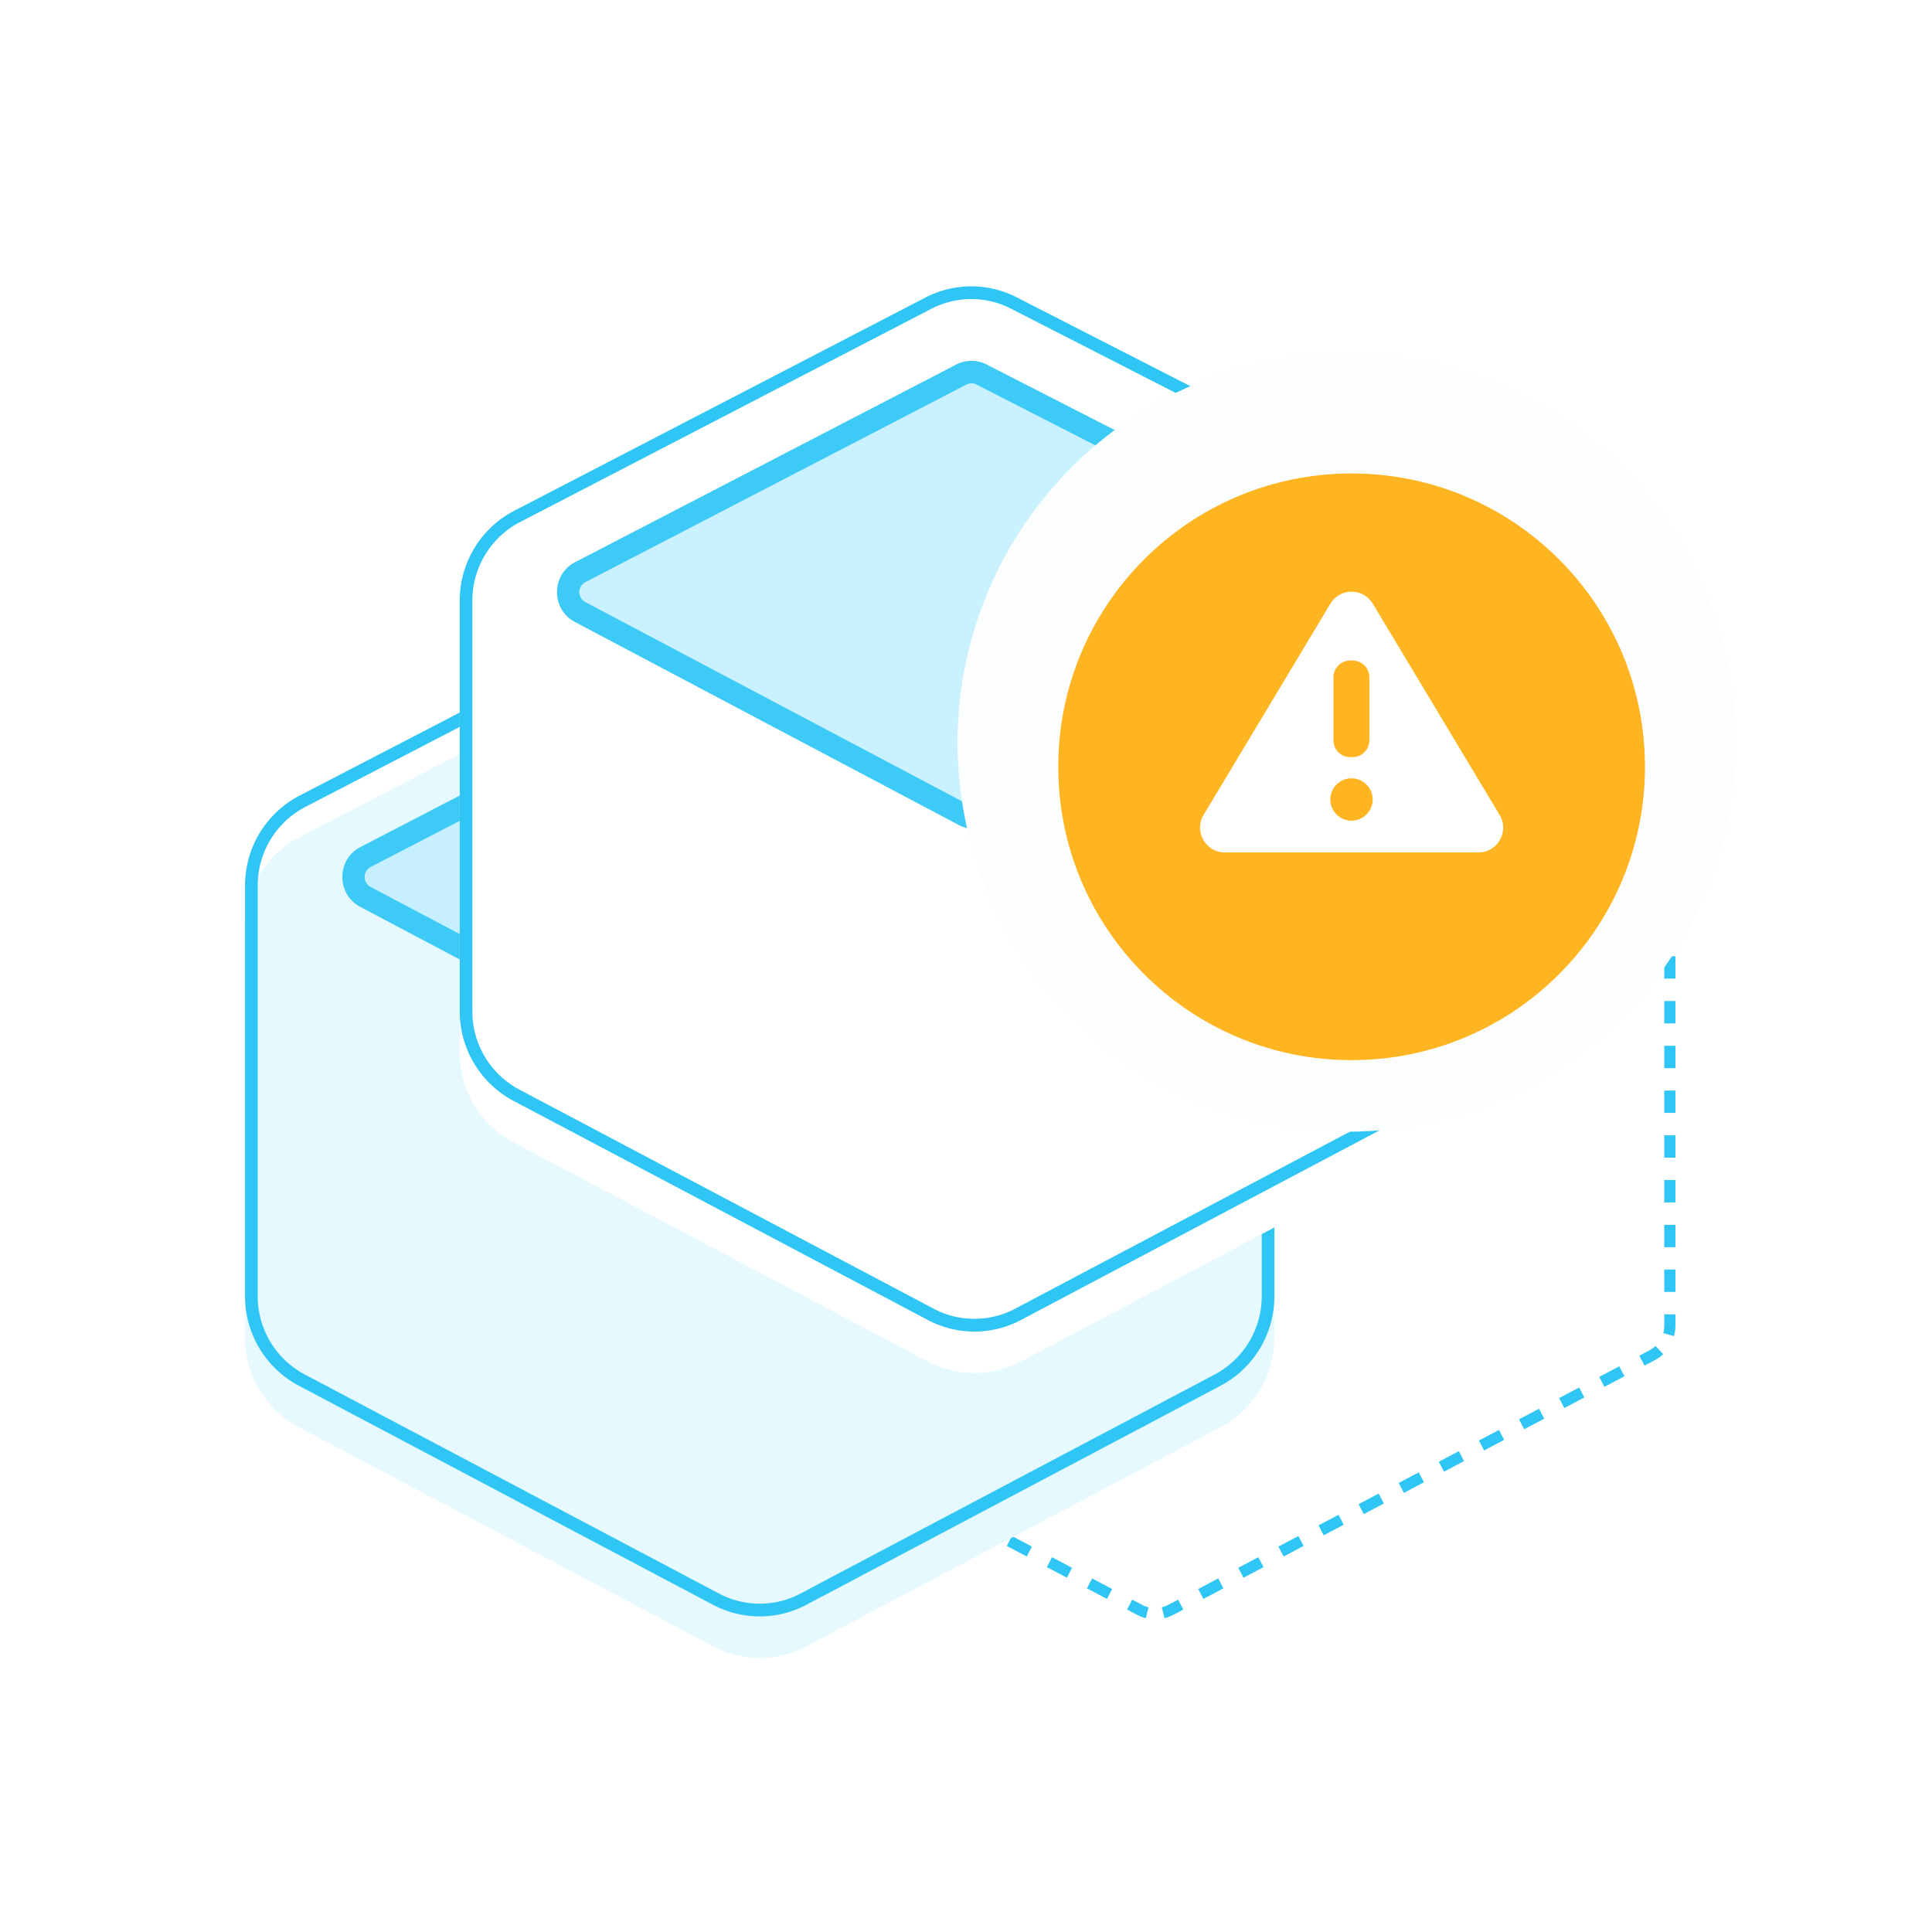 <svg xmlns="http://www.w3.org/2000/svg" width="120" height="120" fill="none"><path fill="#fff" fill-opacity=".5" d="M103.717 52.298a3 3 0 0 0-1.634-2.67l-29.17-14.926a3 3 0 0 0-2.747.007L41.403 49.624a3 3 0 0 0-1.619 2.663v29.501a3 3 0 0 0 1.598 2.652l28.966 15.32a2.998 2.998 0 0 0 2.805 0l28.966-15.32a3 3 0 0 0 1.598-2.652v-29.49Z"/><path fill="#2FC6F6" fill-rule="evenodd" d="M72.327 34.793a1.721 1.721 0 0 0-.383-.142l.16-.678c.184.044.364.11.536.198l.627.32-.313.623-.627-.321Zm-1.192-.14c-.131.033-.26.08-.382.144l-.618.32-.317-.62.619-.32c.171-.09.35-.156.534-.201l.164.678Zm4.327 1.744-1.254-.642.313-.622 1.254.642-.313.622Zm-6.564-.638-1.237.642-.317-.62 1.237-.642.317.62Zm9.072 1.922-1.254-.642.313-.622 1.254.641-.313.623Zm-11.546-.64-1.237.642-.316-.62 1.237-.642.316.62Zm14.054 1.923-1.254-.642.313-.622 1.254.642-.313.622Zm-16.528-.64-1.236.642-.317-.62 1.237-.642.316.62Zm19.036 1.923-1.254-.642.313-.622 1.254.642-.313.622Zm-21.51-.64-1.236.642-.317-.62 1.237-.642.317.62Zm24.018 1.924-1.254-.642.313-.622 1.254.641-.313.623Zm-26.49-.64-1.238.64-.316-.62 1.237-.641.316.62Zm28.998 1.923-1.254-.642.313-.622 1.254.642-.313.622Zm-31.473-.641-1.236.641-.317-.62 1.237-.642.316.62Zm33.981 1.924-1.254-.641.313-.623 1.254.642-.313.622Zm-36.454-.642-1.237.642-.317-.62 1.237-.642.317.62Zm38.962 1.926-1.254-.642.314-.622 1.254.642-.314.622Zm-41.436-.643-1.237.642-.316-.62 1.237-.642.316.62Zm43.944 1.926-1.254-.642.314-.622 1.254.642-.314.622Zm-46.418-.643-1.236.641-.317-.62 1.237-.642.316.62Zm-2.473 1.283-1.237.641-.317-.62 1.237-.642.317.62Zm51.4.643-1.254-.641.313-.622 1.254.641-.313.622Zm-53.874.64-1.237.64-.316-.62 1.237-.641.316.62Zm56.382.644-1.254-.642.313-.622 1.254.642-.313.622Zm-58.856.638-.618.32a1.73 1.73 0 0 0-.387.274l-.47-.51c.16-.15.34-.28.54-.384l.619-.32.316.62Zm60.737.324-.627-.32.313-.623.627.321c.201.103.384.232.546.382l-.469.513a1.726 1.726 0 0 0-.39-.273Zm-62.23 1.076c-.041.151-.064.31-.064.472v.695h-.692v-.695c0-.227.032-.449.09-.66l.667.188Zm63.177.48a1.78 1.78 0 0 0-.065-.474l.666-.19c.059.213.091.436.091.664v.695h-.692v-.695Zm-63.24 2.078v1.39h-.693v-1.39h.692Zm63.24 1.397v-1.39h.692v1.39h-.692Zm-63.24 1.383v1.39h-.693v-1.39h.692Zm63.24 1.397v-1.39h.692v1.39h-.692Zm-63.24 1.384v1.39h-.693v-1.39h.692Zm63.24 1.396v-1.39h.692v1.39h-.692Zm-63.24 1.385v1.39h-.693v-1.39h.692Zm63.24 1.395v-1.39h.692v1.39h-.692Zm-63.24 1.386v1.39h-.693v-1.39h.692Zm63.24 1.394v-1.39h.692v1.39h-.692Zm-63.24 1.387v1.39h-.693v-1.39h.692Zm63.24 1.393v-1.39h.692v1.39h-.692Zm-63.24 1.387v1.39h-.693v-1.39h.692Zm63.24 1.393v-1.39h.692v1.39h-.692Zm-63.24 1.388v1.39h-.693v-1.39h.692Zm63.24 1.392v-1.39h.692v1.39h-.692Zm-63.24 1.389v1.39h-.693v-1.39h.692Zm63.24 1.392v-1.39h.692v1.39h-.692Zm-63.24 1.389v1.39h-.693v-1.39h.692Zm63.24 1.39v-1.39h.692v1.39h-.692Zm-63.24 1.39v.696c0 .16.021.318.063.468l-.667.188a2.459 2.459 0 0 1-.089-.656v-.695h.692Zm63.24.696v-.695h.692v.695c0 .225-.031.445-.089.656l-.667-.188a1.74 1.74 0 0 0 .064-.468ZM40.675 83.6c.112.107.24.2.382.274l.622.33-.321.618-.623-.33a2.421 2.421 0 0 1-.535-.384l.475-.508Zm61.77.274a1.71 1.71 0 0 0 .381-.274l.475.508c-.158.15-.338.28-.535.384l-.623.33-.321-.618.623-.33Zm-59.52.989 1.245.658-.321.618-1.246-.659.322-.618Zm56.406.658 1.245-.659.322.618-1.246.659-.321-.618Zm-53.915.659 1.245.659-.321.618-1.246-.66.322-.617Zm51.424.659 1.245-.66.322.619-1.246.659-.32-.618Zm-48.934.658 1.246.659-.321.618-1.246-.659.322-.618Zm46.443.659 1.246-.659.321.618-1.245.659-.322-.618Zm-43.952.659 1.246.659-.322.617-1.245-.658.321-.618Zm41.461.659 1.246-.66.321.619-1.245.658-.322-.617Zm-38.97.658 1.246.659-.322.618-1.245-.659.321-.618Zm36.48.659 1.245-.659.321.618-1.245.659-.322-.618Zm-33.989.659 1.246.658-.322.618-1.245-.659.321-.617Zm31.497.658 1.246-.658.321.617-1.245.66-.322-.619Zm-29.006.659 1.245.659-.32.618-1.246-.66.321-.617Zm26.516.659 1.245-.659.321.618-1.245.659-.321-.618Zm-24.025.659 1.245.658-.321.618-1.245-.659.32-.617Zm21.534.658 1.245-.658.322.617-1.246.659-.321-.618Zm-19.043.659 1.245.659-.321.617-1.245-.658.32-.618Zm16.552.659 1.245-.66.322.619-1.246.659-.321-.618Zm-14.061.658 1.245.659-.321.618-1.246-.659.322-.618Zm11.57.659 1.245-.659.322.618-1.246.659-.321-.618Zm-9.08.659 1.246.658-.321.618-1.246-.658.322-.618Zm6.59.658 1.245-.658.32.618-1.245.658-.32-.618Zm-4.099.66.623.328c.125.067.256.116.39.15l-.166.677a2.404 2.404 0 0 1-.545-.209l-.623-.329.322-.618Zm2.23.328.623-.329.321.618-.623.329a2.404 2.404 0 0 1-.545.209l-.166-.678c.134-.033.265-.082.39-.148Z" clip-rule="evenodd"/><path fill="#C3F0FF" d="M96.537 55.628c1.494-.79 1.48-2.95-.025-3.72L72.508 39.625a2.06 2.06 0 0 0-1.888.005L46.955 51.9c-1.495.776-1.504 2.928-.015 3.716l23.846 12.612a2.06 2.06 0 0 0 1.928 0l23.823-12.6Z" opacity=".9"/><path fill="#2FC6F6" fill-rule="evenodd" d="M95.886 53.153 71.881 40.869a.687.687 0 0 0-.63.002l-23.663 12.27a.7.7 0 0 0-.005 1.24l23.846 12.612a.687.687 0 0 0 .643 0l23.823-12.6a.7.7 0 0 0-.009-1.24Zm.627-1.245c1.503.77 1.518 2.93.024 3.72l-23.823 12.6a2.06 2.06 0 0 1-1.928 0L46.94 55.616c-1.489-.788-1.48-2.94.015-3.715l23.664-12.27a2.06 2.06 0 0 1 1.888-.006l24.005 12.283Z" clip-rule="evenodd" opacity=".9"/><g filter="url(#a)"><path fill="#E5F9FF" d="M79.153 55.027a6.285 6.285 0 0 0-3.409-5.6L49.811 36.159a6.18 6.18 0 0 0-5.666.016L18.6 49.42a6.286 6.286 0 0 0-3.38 5.584v25.503a6.286 6.286 0 0 0 3.335 5.56l25.74 13.614a6.183 6.183 0 0 0 5.784 0l25.74-13.613a6.286 6.286 0 0 0 3.334-5.56v-25.48Z"/></g><path fill="#2FC6F6" fill-rule="evenodd" d="m75.389 50.134-25.933-13.27a5.401 5.401 0 0 0-4.952.014L18.96 50.123a5.493 5.493 0 0 0-2.953 4.88v25.503a5.494 5.494 0 0 0 2.914 4.86L44.66 98.98a5.402 5.402 0 0 0 5.055 0l25.74-13.613a5.494 5.494 0 0 0 2.913-4.86v-25.48a5.493 5.493 0 0 0-2.98-4.893Zm.355-.706a6.285 6.285 0 0 1 3.41 5.6v25.48a6.286 6.286 0 0 1-3.335 5.56L50.079 99.68a6.183 6.183 0 0 1-5.784 0l-25.74-13.613a6.286 6.286 0 0 1-3.334-5.56V55.003a6.286 6.286 0 0 1 3.38-5.584l25.544-13.247a6.181 6.181 0 0 1 5.666-.015l25.933 13.27Z" clip-rule="evenodd"/><path fill="#C3F0FF" d="M71.974 56.337c1.493-.79 1.479-2.95-.025-3.72L47.944 40.334a2.06 2.06 0 0 0-1.889.005L22.391 52.61c-1.495.776-1.503 2.928-.014 3.716l23.846 12.612a2.06 2.06 0 0 0 1.928 0l23.823-12.6Z" opacity=".9"/><path fill="#2FC6F6" fill-rule="evenodd" d="M71.331 55.102a.7.7 0 0 0-.008-1.24L47.318 41.578a.687.687 0 0 0-.63.002L23.024 53.85l-.623-1.221.623 1.222a.7.7 0 0 0-.005 1.238l23.847 12.612a.686.686 0 0 0 .642 0l23.823-12.6Zm.618-2.485c1.504.77 1.518 2.93.025 3.72l-23.823 12.6a2.06 2.06 0 0 1-1.928 0L22.377 56.325c-1.49-.788-1.48-2.94.015-3.715l23.663-12.27a2.06 2.06 0 0 1 1.889-.006l24.005 12.283Z" clip-rule="evenodd" opacity=".9"/><g filter="url(#b)"><path fill="#fff" d="M92.488 37.334a6.285 6.285 0 0 0-3.41-5.6l-25.933-13.27a6.18 6.18 0 0 0-5.665.016L31.935 31.727a6.286 6.286 0 0 0-3.38 5.584v25.503a6.286 6.286 0 0 0 3.335 5.56l25.74 13.614a6.18 6.18 0 0 0 5.784 0l25.74-13.614a6.286 6.286 0 0 0 3.334-5.56v-25.48Z"/></g><path fill="#2FC6F6" fill-rule="evenodd" d="M88.723 32.44 62.79 19.17a5.401 5.401 0 0 0-4.951.014L32.294 32.431a5.493 5.493 0 0 0-2.954 4.88v25.503a5.494 5.494 0 0 0 2.915 4.86l25.739 13.613a5.401 5.401 0 0 0 5.055 0l25.74-13.614a5.494 5.494 0 0 0 2.914-4.86V37.335a5.493 5.493 0 0 0-2.98-4.894Zm.356-.705a6.285 6.285 0 0 1 3.409 5.599v25.48a6.286 6.286 0 0 1-3.335 5.56l-25.74 13.614a6.18 6.18 0 0 1-5.784 0L31.89 68.374a6.286 6.286 0 0 1-3.335-5.56V37.31a6.286 6.286 0 0 1 3.38-5.584L57.48 18.48a6.18 6.18 0 0 1 5.665-.015l25.934 13.27Z" clip-rule="evenodd"/><path fill="#C3F0FF" d="M85.308 38.644c1.494-.79 1.48-2.95-.025-3.72L61.279 22.64a2.06 2.06 0 0 0-1.888.005l-23.664 12.27c-1.495.776-1.504 2.928-.015 3.716l23.846 12.612a2.06 2.06 0 0 0 1.928 0l23.823-12.6Z" opacity=".9"/><path fill="#2FC6F6" fill-rule="evenodd" d="M84.657 36.168 60.653 23.885a.687.687 0 0 0-.63.002L36.36 36.157a.7.7 0 0 0-.005 1.239L60.2 50.008a.687.687 0 0 0 .643 0l23.823-12.6a.7.7 0 0 0-.008-1.24Zm.627-1.244c1.503.77 1.518 2.93.024 3.72l-23.822 12.6a2.06 2.06 0 0 1-1.928 0L35.71 38.632c-1.489-.788-1.48-2.94.015-3.715L59.39 22.646a2.06 2.06 0 0 1 1.888-.005l24.006 12.283Z" clip-rule="evenodd" opacity=".9"/><g filter="url(#c)"><circle cx="83.646" cy="44.85" r="24.174" fill="#fff"/><circle cx="83.646" cy="44.85" r="24.174" fill="#87A2C0" fill-opacity=".02"/></g><g filter="url(#d)" opacity=".866"><path fill="#FFA900" d="M83.95 63.847c-10.062 0-18.22-8.157-18.22-18.22 0-10.063 8.158-18.22 18.22-18.22 10.064 0 18.221 8.157 18.221 18.22 0 10.063-8.157 18.22-18.22 18.22Z"/></g><path fill="#fff" fill-rule="evenodd" d="m93.142 50.613-7.87-13.106c-.605-1.007-2.05-1.007-2.644 0L74.76 50.613c-.62 1.032.128 2.335 1.328 2.335h15.738c1.187 0 1.935-1.303 1.316-2.335Zm-10.32-8.54c0-.58.464-1.045 1.045-1.045h.142c.58 0 1.045.465 1.045 1.045v3.909a1.04 1.04 0 0 1-1.045 1.045h-.142a1.04 1.04 0 0 1-1.045-1.045v-3.909Zm2.438 7.585c0 .723-.593 1.316-1.316 1.316a1.321 1.321 0 0 1-1.316-1.316c0-.722.594-1.316 1.316-1.316.723 0 1.316.594 1.316 1.316Z" clip-rule="evenodd"/><defs><filter id="a" width="90.119" height="91.109" x="2.127" y="24.961" color-interpolation-filters="sRGB" filterUnits="userSpaceOnUse"><feFlood flood-opacity="0" result="BackgroundImageFix"/><feColorMatrix in="SourceAlpha" result="hardAlpha" values="0 0 0 0 0 0 0 0 0 0 0 0 0 0 0 0 0 0 127 0"/><feOffset dy="2.576"/><feGaussianBlur stdDeviation="6.547"/><feComposite in2="hardAlpha" operator="out"/><feColorMatrix values="0 0 0 0 0.392 0 0 0 0 0.427 0 0 0 0 0.482 0 0 0 0.16 0"/><feBlend in2="BackgroundImageFix" result="effect1_dropShadow_540_79689"/><feBlend in="SourceGraphic" in2="effect1_dropShadow_540_79689" result="shape"/></filter><filter id="b" width="90.119" height="91.109" x="15.462" y="7.267" color-interpolation-filters="sRGB" filterUnits="userSpaceOnUse"><feFlood flood-opacity="0" result="BackgroundImageFix"/><feColorMatrix in="SourceAlpha" result="hardAlpha" values="0 0 0 0 0 0 0 0 0 0 0 0 0 0 0 0 0 0 127 0"/><feOffset dy="2.576"/><feGaussianBlur stdDeviation="6.547"/><feComposite in2="hardAlpha" operator="out"/><feColorMatrix values="0 0 0 0 0.392 0 0 0 0 0.427 0 0 0 0 0.482 0 0 0 0.16 0"/><feBlend in2="BackgroundImageFix" result="effect1_dropShadow_540_79689"/><feBlend in="SourceGraphic" in2="effect1_dropShadow_540_79689" result="shape"/></filter><filter id="c" width="59.428" height="59.428" x="53.932" y="16.406" color-interpolation-filters="sRGB" filterUnits="userSpaceOnUse"><feFlood flood-opacity="0" result="BackgroundImageFix"/><feColorMatrix in="SourceAlpha" result="hardAlpha" values="0 0 0 0 0 0 0 0 0 0 0 0 0 0 0 0 0 0 127 0"/><feOffset dy="1.27"/><feGaussianBlur stdDeviation="2.77"/><feComposite in2="hardAlpha" operator="out"/><feColorMatrix values="0 0 0 0 0.392 0 0 0 0 0.427 0 0 0 0 0.482 0 0 0 0.1 0"/><feBlend in2="BackgroundImageFix" result="effect1_dropShadow_540_79689"/><feBlend in="SourceGraphic" in2="effect1_dropShadow_540_79689" result="shape"/></filter><filter id="d" width="48.441" height="48.441" x="59.73" y="23.406" color-interpolation-filters="sRGB" filterUnits="userSpaceOnUse"><feFlood flood-opacity="0" result="BackgroundImageFix"/><feColorMatrix in="SourceAlpha" result="hardAlpha" values="0 0 0 0 0 0 0 0 0 0 0 0 0 0 0 0 0 0 127 0"/><feOffset dy="2"/><feGaussianBlur stdDeviation="3"/><feColorMatrix values="0 0 0 0 0 0 0 0 0 0 0 0 0 0 0 0 0 0 0.074 0"/><feBlend in2="BackgroundImageFix" result="effect1_dropShadow_540_79689"/><feBlend in="SourceGraphic" in2="effect1_dropShadow_540_79689" result="shape"/></filter></defs></svg>
